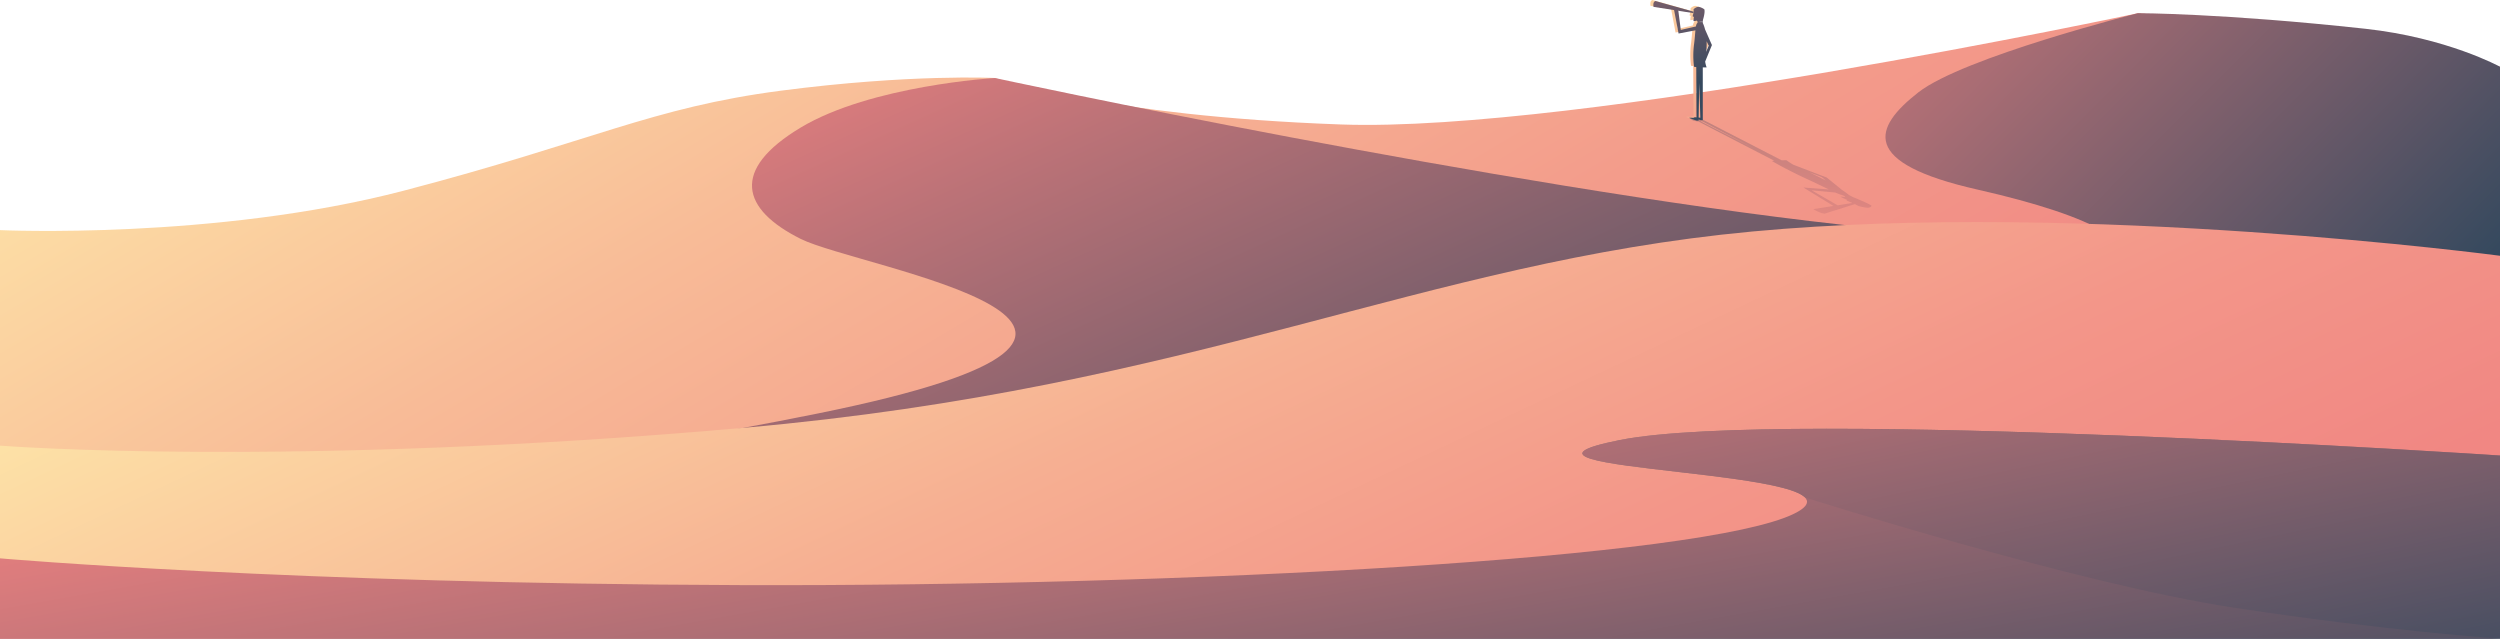 <svg xmlns='http://www.w3.org/2000/svg' xmlns:xlink='http://www.w3.org/1999/xlink' viewBox='0 0 3034.48 775.16'><defs><style>.cls-1{isolation:isolate;}.cls-2{fill:url(#linear-gradient);}.cls-3{fill:url(#linear-gradient-2);}.cls-4{fill:url(#linear-gradient-3);}.cls-5{fill:url(#linear-gradient-4);}.cls-6{fill:url(#linear-gradient-5);}.cls-7{fill:url(#linear-gradient-6);}.cls-8{fill:url(#linear-gradient-7);}.cls-9{opacity:0.43;mix-blend-mode:multiply;fill:url(#linear-gradient-8);}.cls-10{fill:url(#linear-gradient-9);}.cls-11{fill:url(#linear-gradient-10);}.cls-12{fill:url(#linear-gradient-11);}.cls-13{fill:url(#linear-gradient-12);}.cls-14{fill:url(#linear-gradient-13);}</style><linearGradient id='linear-gradient' x1='1040.62' y1='-446.76' x2='2278.47' y2='1628.12' gradientUnits='userSpaceOnUse'><stop offset='0' stop-color='#fde3a7'/><stop offset='0.22' stop-color='#f8bb97'/><stop offset='0.43' stop-color='#f39c8b'/><stop offset='0.61' stop-color='#f18984'/><stop offset='0.74' stop-color='#f08281'/><stop offset='0.76' stop-color='#e98080'/><stop offset='0.81' stop-color='#d47a7c'/><stop offset='0.86' stop-color='#b36f76'/><stop offset='0.91' stop-color='#84616d'/><stop offset='0.97' stop-color='#4a4f62'/><stop offset='0.99' stop-color='#35495e'/></linearGradient><linearGradient id='linear-gradient-2' x1='1751.49' y1='-498.27' x2='3164.48' y2='907.5' gradientUnits='userSpaceOnUse'><stop offset='0' stop-color='#fde3a7'/><stop offset='0.03' stop-color='#fbd0a0'/><stop offset='0.08' stop-color='#f6ae92'/><stop offset='0.13' stop-color='#f39689'/><stop offset='0.17' stop-color='#f18783'/><stop offset='0.21' stop-color='#f08281'/><stop offset='0.29' stop-color='#dc7c7d'/><stop offset='0.44' stop-color='#aa6d74'/><stop offset='0.65' stop-color='#595465'/><stop offset='0.74' stop-color='#35495e'/></linearGradient><linearGradient id='linear-gradient-3' x1='1033.84' y1='-520.99' x2='1911.79' y2='1411.07' gradientUnits='userSpaceOnUse'><stop offset='0' stop-color='#fde3a7'/><stop offset='0.03' stop-color='#fbd0a0'/><stop offset='0.08' stop-color='#f6ae92'/><stop offset='0.13' stop-color='#f39689'/><stop offset='0.17' stop-color='#f18783'/><stop offset='0.21' stop-color='#f08281'/><stop offset='0.35' stop-color='#bb7277'/><stop offset='0.62' stop-color='#5b5565'/><stop offset='0.74' stop-color='#35495e'/></linearGradient><linearGradient id='linear-gradient-4' x1='1360.94' y1='-86.48' x2='1710.68' y2='1592.88' xlink:href='#linear-gradient-2'/><linearGradient id='linear-gradient-5' x1='1375.14' y1='-25.66' x2='1659.65' y2='1577.71' xlink:href='#linear-gradient-2'/><linearGradient id='linear-gradient-6' x1='1252.69' y1='-67.35' x2='2170.1' y2='1879.56' gradientUnits='userSpaceOnUse'><stop offset='0' stop-color='#fde3a7'/><stop offset='0.09' stop-color='#fbd1a0'/><stop offset='0.27' stop-color='#f6af92'/><stop offset='0.44' stop-color='#f39689'/><stop offset='0.6' stop-color='#f18783'/><stop offset='0.74' stop-color='#f08281'/><stop offset='0.76' stop-color='#e98080'/><stop offset='0.81' stop-color='#d47a7c'/><stop offset='0.86' stop-color='#b36f76'/><stop offset='0.91' stop-color='#84616d'/><stop offset='0.97' stop-color='#4a4f62'/><stop offset='0.99' stop-color='#35495e'/></linearGradient><linearGradient id='linear-gradient-7' x1='2015.94' y1='-68.1' x2='2187.93' y2='653.22' xlink:href='#linear-gradient-6'/><linearGradient id='linear-gradient-8' x1='-1585.88' y1='-3745.58' x2='-1413.69' y2='-3023.45' gradientTransform='matrix(1.22, -0.03, -1.52, -0.78, -1412.82, -2662.4)' gradientUnits='userSpaceOnUse'><stop offset='0' stop-color='#f08281'/><stop offset='0.07' stop-color='#cc777a'/><stop offset='0.17' stop-color='#a46b73'/><stop offset='0.27' stop-color='#82606c'/><stop offset='0.38' stop-color='#665867'/><stop offset='0.5' stop-color='#505163'/><stop offset='0.63' stop-color='#414d60'/><stop offset='0.78' stop-color='#384a5f'/><stop offset='0.99' stop-color='#35495e'/></linearGradient><linearGradient id='linear-gradient-9' x1='1963.94' y1='-382.9' x2='2118.63' y2='265.91' xlink:href='#linear-gradient-2'/><linearGradient id='linear-gradient-10' x1='1965.26' y1='-383.21' x2='2119.96' y2='265.6' xlink:href='#linear-gradient-2'/><linearGradient id='linear-gradient-11' x1='1967.95' y1='-383.85' x2='2122.65' y2='264.96' xlink:href='#linear-gradient-2'/><linearGradient id='linear-gradient-12' x1='1938.82' y1='-376.91' x2='2093.52' y2='271.9' xlink:href='#linear-gradient-2'/><linearGradient id='linear-gradient-13' x1='1950.17' y1='-379.61' x2='2104.87' y2='269.2' xlink:href='#linear-gradient-2'/></defs><title>Asset 7</title><g class='cls-1'><g id='Layer_2' data-name='Layer 2'><g id='Stars'><path class='cls-2' d='M0,279.33s261,12,490-47.87S790.71,130.57,947.9,110.06s259.71-15.39,259.71-15.39,133.27,46.17,420.32,56.42S2595,16,2595,16s205,17.46,283.63,34.56S3034.48,81,3034.48,81V623.33H0Z'/><path class='cls-3' d='M2595,16s-211.87,53.36-266.54,96.11-71.76,85.49,71.76,118S2618.91,301.9,2547.15,331s-369.06,292.36-369.06,292.36h856.39V81s-64.27-35.27-163.62-46.1C2697.51,16,2595,16,2595,16Z'/><path class='cls-4' d='M1207.61,94.67s-150.36,8.89-235.79,60.19-71.76,99.17,0,135.08,536.5,107.72,20.5,212S0,623.33,0,623.33V775.16H3034.48V310.45s-381.39,8.55-798.29-37.62S1207.61,94.67,1207.61,94.67Z'/><path class='cls-5' d='M3034.48,552.9s-870.06-58.13-1068.25-18.81,321.22,34.85,211.87,89.24-731.28,88.59-1278,86.88S0,677.72,0,677.72v97.44H3034.48Z'/><path class='cls-6' d='M2190.9,603.83s328.92,104.66,520.28,133.73,323.3,37.6,323.3,37.6H0V677.72Z'/><path class='cls-7' d='M2126.84,281C1723.61,318.65,1455.4,470.29,902.64,519.29S0,540.93,0,540.93V677.72s353.31,30.78,900.06,32.49,1168.69-32.49,1278-86.88S1768,573.42,1966.23,534.09,3034.48,552.9,3034.48,552.9V310.45S2530.07,243.42,2126.84,281Z'/><path class='cls-8' d='M2074.3,53.46l-8.38-19.06a39.87,39.87,0,0,0-2.73-7.75h0v-3.2s3.05-9.15,1.88-13.34a17.63,17.63,0,0,0-6.44-2.92c-3.32-.58-6.7,2.92-6.7,2.92a15.64,15.64,0,0,1,0,3.84c0,.27-.09.53-.15.79L2052,13,2005.68,0a3.81,3.81,0,0,0-2.3,2.6,11.3,11.3,0,0,0,0,4.52l25,3.93,5.41,28.42,20.44-3.86c-.44,4.56-.78,10.52-1.67,17.08a105.28,105.28,0,0,0,0,27.13l2.69.36.35,61.07a21.5,21.5,0,0,0-3.6-.11c-.33.08.35.44,1.45.89a47.1,47.1,0,0,0-6.5-.35c-1.09.27,8.67,3.46,8.67,3.46l2.45.07,0-1.47,2.21.75v.09h.28l.08,0,2.45.07v-.09h.08v-64h4.67a31.55,31.55,0,0,1-1.77-7.08Zm-6.5-4.57,2.51,5.28-3.07,7.66A80.74,80.74,0,0,0,2067.81,48.89Zm-13-18-18.33,4.2-3-23.22,18.26,2.87c-.4,1.88-1.07,3.49-.9,3.82.34.68,1.5.66,1.5.66s-.81,4.61-.45,5.1,3.91-.58,3.91-.58l1.21,1.81-1.21,2.15h0A10.1,10.1,0,0,0,2054.83,30.89Zm3.29,110.58.73-41.9,1.35,42.09Z'/><path class='cls-9' d='M2176.84,200a82.46,82.46,0,0,1-8.57-5.58l-5.69.15-97-50h-.1l-.14-.07-2.89.13-.06,0H2062l.14.07-1.56.65-2.26-1.15-2.89.13s-7.56-1.69-5.83-1.52c.92.09,4.87,4.3,7.89,4-.66.39.1,0,.63.08a7.67,7.67,0,0,0,3.18.47l92.12,47.69-2.73.37s16.79,9.95,41.12,21.18c11,5.09,20.48,9.74,27.93,13.28L2189,227.62,2225.45,250,2201,253.84a52.88,52.88,0,0,0,6.85,3.53,29,29,0,0,0,6.74,2l36.82-11.61-2.95-1.36,1.37.61c3,1.38,5.82,3,5.82,3s9.44,2.63,12.6,2.07,3.42-2.48,3.42-2.48c-4.92-3.31-22.51-10.35-22.51-10.35l-2.07-1.07-2.78-1.43-6.88.18h0l6.88-.18a80.61,80.61,0,0,0-8.42-6.14l-18.67-15.15Zm19.07,9.06,15.34,5.88,4.95,4.2C2208.95,215.34,2201.71,211.79,2195.91,209.1Zm37.82,27h0l4.72,1.64,1.28,1.46s-5.95-.72-5.64-.33,8.28,4,8.28,4-1.44,0-.83.57c.3.26,3.56,1.5,6.89,3l-17.91,2.82L2198.94,231l28.71,2.69C2230.07,234.72,2232.1,235.56,2233.73,236.11Zm-168.11-89,62.84,32.84-64.38-32.69Z'/><path class='cls-10' d='M2055.6,11.33a15.64,15.64,0,0,1,0,3.84c-.34,2.2-1.24,4.24-1,4.61.34.68,1.5.66,1.5.66s-.82,4.61-.45,5.1,3.91-.58,3.91-.58l1.21,1.81,6.14-.75V24.66l-4.55-11Z'/><polygon class='cls-11' points='2066.86 27.87 2066.86 26.03 2060.72 26.78 2059.51 28.93 2061.22 27.87 2066.86 27.87'/><path class='cls-12' d='M2068.74,11.33c1.17,4.19-1.88,13.34-1.88,13.34l-5.22.88V21.06s1.46-2,.88-3-.64-1.36-1.49-1-1.51,2.43-1.51,2.43l-1.09-.49s.39-3.7,0-4.38a42.49,42.49,0,0,0-2.82-3.31s3.38-3.5,6.7-2.92A17.63,17.63,0,0,1,2068.74,11.33Z'/><path class='cls-13' d='M2055.69,14.2l-46.34-13a3.81,3.81,0,0,0-2.3,2.6,11.3,11.3,0,0,0,0,4.52l48.4,7.62Z'/><path class='cls-14' d='M2037.44,40.69l20.44-3.86c-.44,4.56-.78,10.52-1.67,17.08a105.28,105.28,0,0,0,0,27.13l2.69.36.35,61.07a21.5,21.5,0,0,0-3.6-.11c-.33.08.35.44,1.45.89a47.11,47.11,0,0,0-6.5-.35c-1.09.27,8.67,3.46,8.67,3.46l2.45.07,0-1.47,2.21.75v.09h.28l.08,0,2.45.07v-.09h.08v-64h4.67a31.55,31.55,0,0,1-1.77-7.08l8.21-20-8.38-19.06a39.86,39.86,0,0,0-2.73-7.75h-5.79c-1.33,0-2.07,1.56-2.57,4.24l-18.33,4.2-3.09-24.11-5.14-.44ZM2074,55.39,2070.92,63a80.76,80.76,0,0,0,.56-12.94Zm-12.2,87.3.73-41.9,1.35,42.09Z'/></g></g></g></svg>
